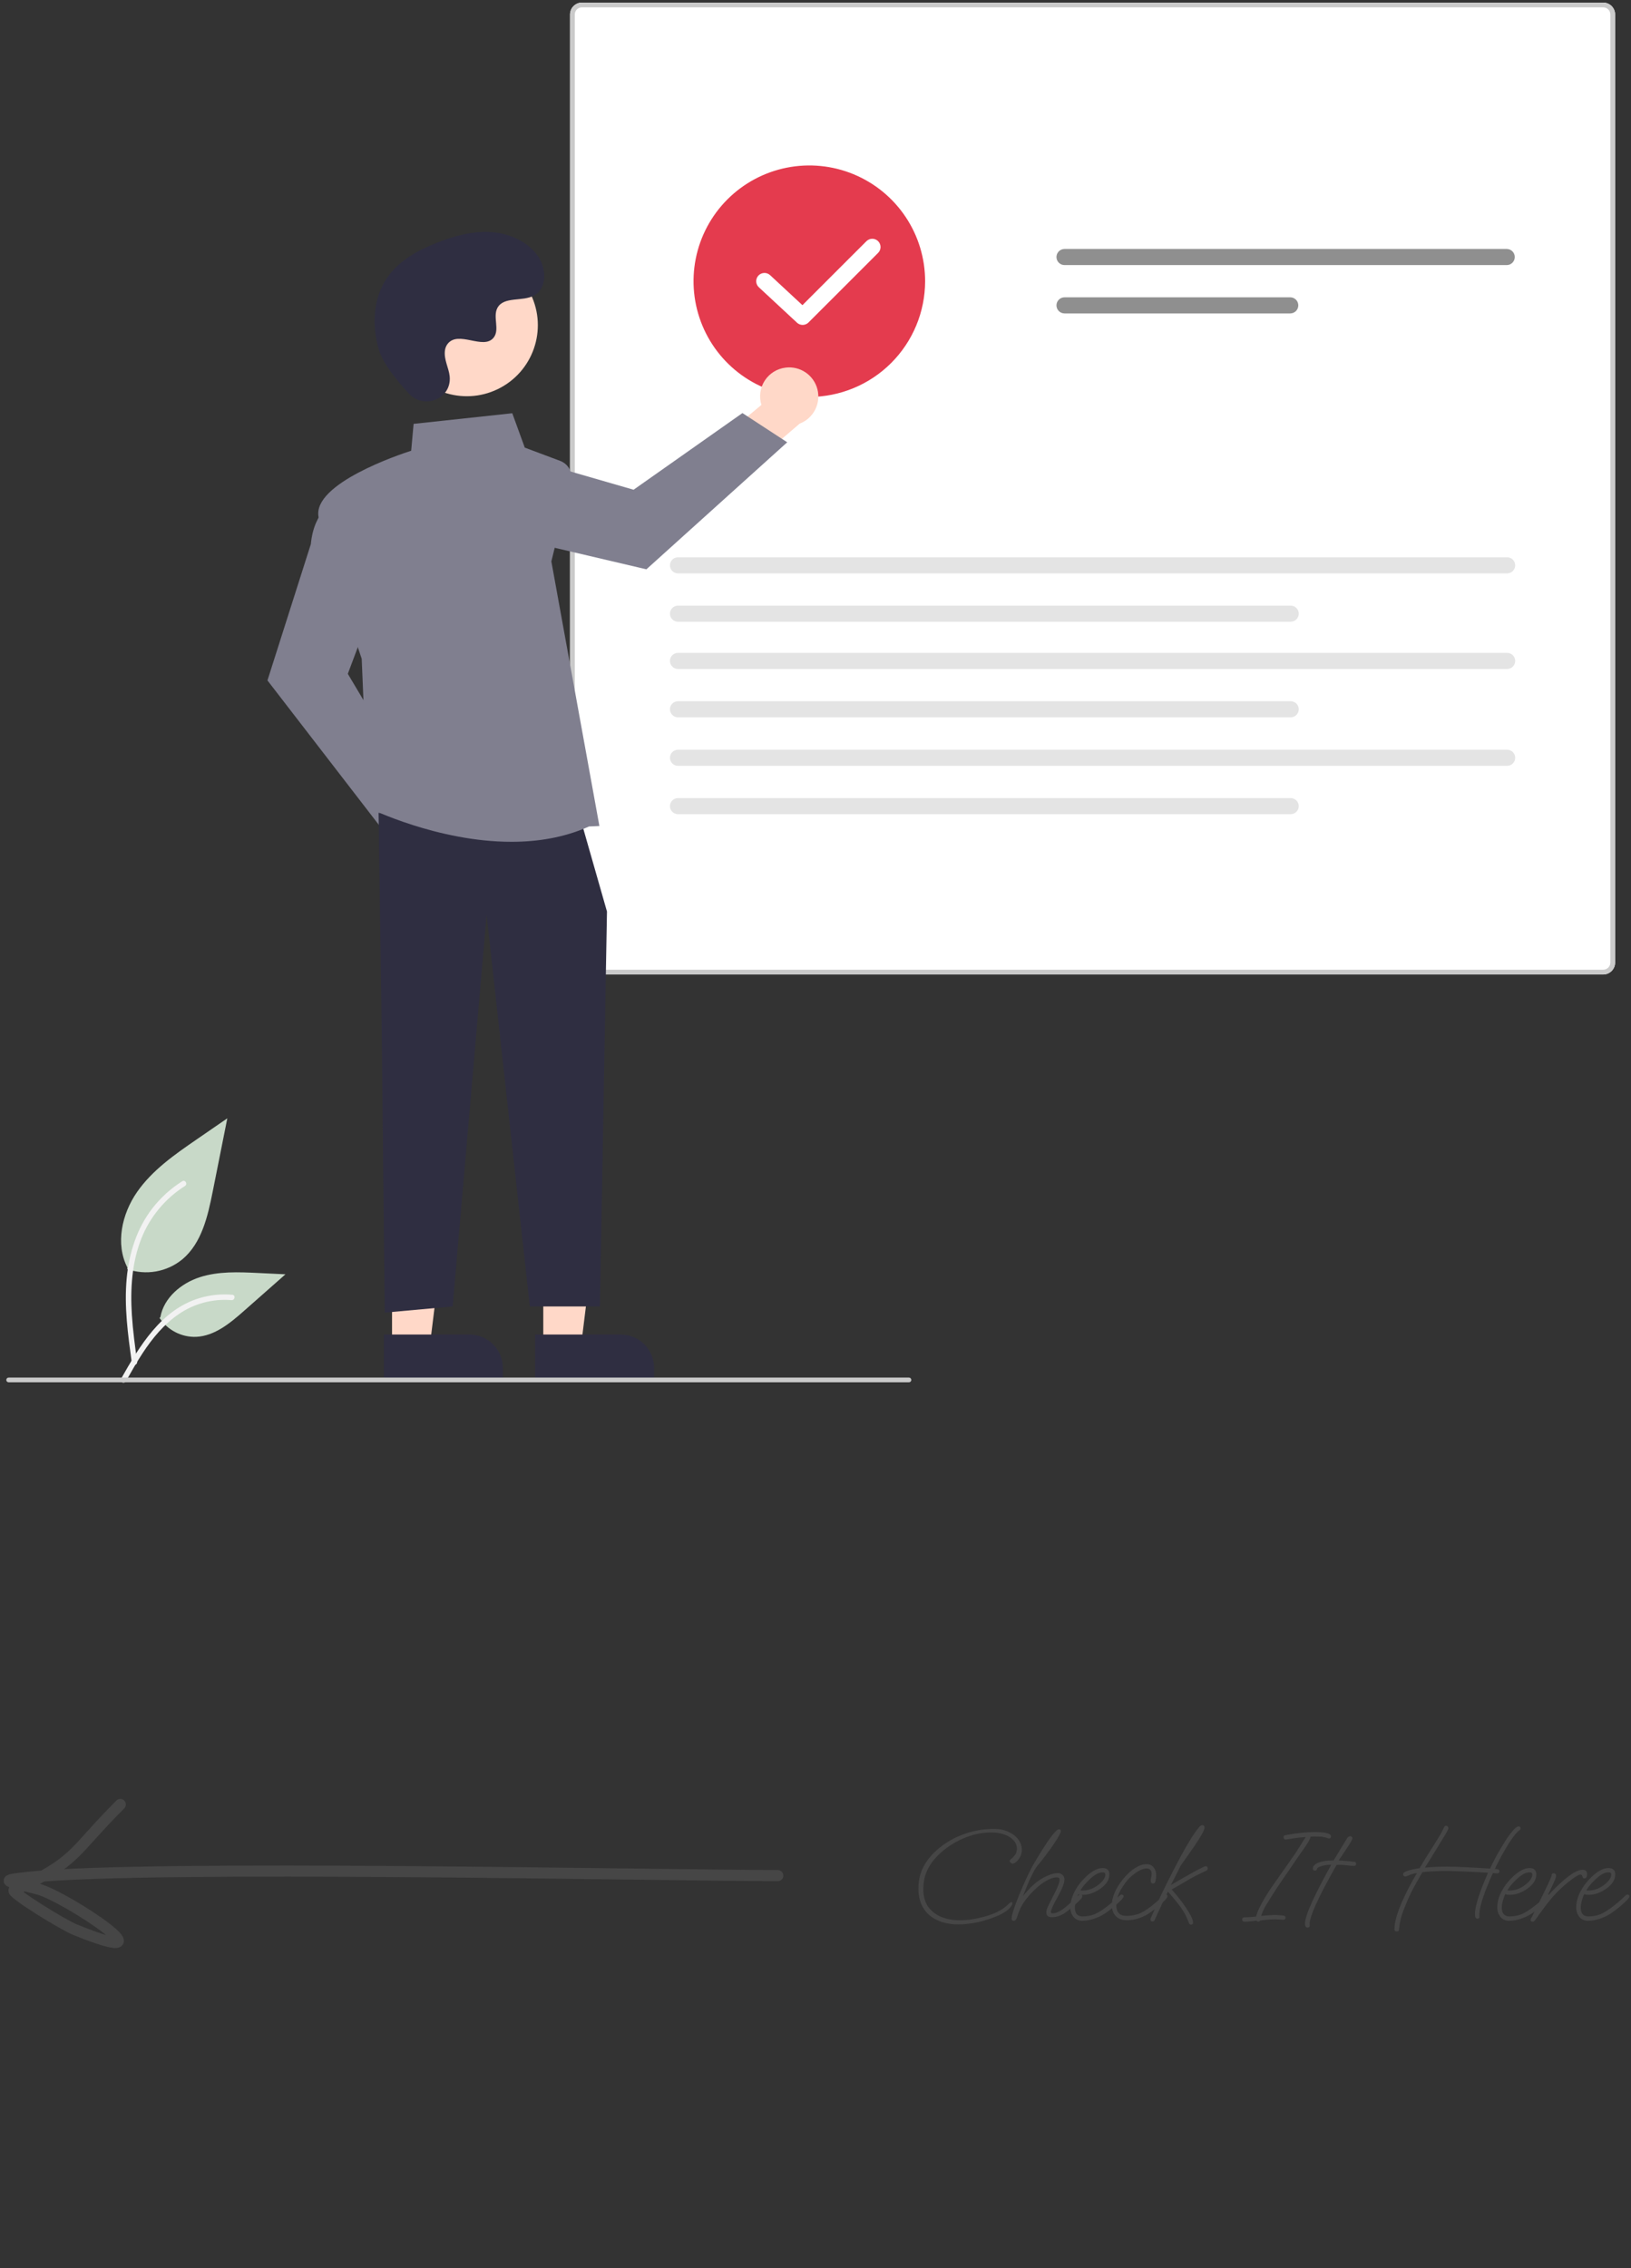 <svg width="441" height="613" viewBox="0 0 441 613" fill="none" xmlns="http://www.w3.org/2000/svg">
<rect x="0" y="0" width="441" height="613" fill="#333333" stroke="none"/>
<g clip-path="url(#clip0_666_118890)">
<path d="M34.366 343C36.873 343.881 39.564 344.101 42.18 343.641C44.797 343.18 47.251 342.054 49.306 340.371C54.538 335.982 56.179 328.754 57.514 322.059L61.462 302.257L53.196 307.944C47.251 312.034 41.172 316.256 37.057 322.18C32.941 328.104 31.145 336.192 34.451 342.603" fill="#C8D9C8"/>
<path d="M35.642 368.353C34.602 360.779 33.531 353.107 34.263 345.451C34.911 338.652 36.987 332.013 41.213 326.566C43.456 323.682 46.186 321.21 49.279 319.262C50.085 318.754 50.828 320.031 50.025 320.537C44.672 323.917 40.533 328.908 38.202 334.791C35.628 341.333 35.215 348.464 35.658 355.413C35.926 359.615 36.496 363.79 37.068 367.96C37.113 368.149 37.084 368.347 36.989 368.516C36.893 368.684 36.736 368.81 36.551 368.868C36.362 368.919 36.161 368.893 35.991 368.797C35.821 368.7 35.696 368.541 35.642 368.352L35.642 368.353Z" fill="#F2F2F2"/>
<path d="M43.131 356.2C44.206 357.833 45.683 359.162 47.421 360.058C49.16 360.955 51.099 361.389 53.054 361.319C58.079 361.081 62.266 357.578 66.035 354.251L77.186 344.414L69.806 344.061C64.499 343.807 59.055 343.568 54.001 345.206C48.946 346.843 44.284 350.777 43.36 356.005" fill="#C8D9C8"/>
<path d="M32.702 372.707C37.711 363.851 43.52 354.009 53.901 350.863C56.788 349.991 59.814 349.679 62.818 349.943C63.765 350.024 63.528 351.482 62.583 351.401C57.548 350.983 52.523 352.312 48.354 355.163C44.341 357.892 41.217 361.686 38.573 365.71C36.953 368.174 35.503 370.743 34.052 373.309C33.588 374.129 32.233 373.537 32.702 372.707Z" fill="#F2F2F2"/>
<path d="M433.491 263.379H157.341C156.491 263.378 155.675 263.039 155.073 262.438C154.471 261.837 154.133 261.022 154.132 260.172V3.909C154.133 3.059 154.471 2.244 155.073 1.642C155.675 1.041 156.491 0.703 157.341 0.702H433.491C434.342 0.703 435.158 1.041 435.76 1.642C436.361 2.244 436.7 3.059 436.701 3.909V260.171C436.7 261.021 436.362 261.837 435.76 262.438C435.158 263.039 434.342 263.378 433.491 263.379Z" fill="white"/>
<path d="M433.491 263.379H157.341C156.491 263.378 155.675 263.039 155.073 262.438C154.471 261.837 154.133 261.022 154.132 260.172V3.909C154.133 3.059 154.471 2.244 155.073 1.642C155.675 1.041 156.491 0.703 157.341 0.702H433.491C434.342 0.703 435.158 1.041 435.76 1.642C436.361 2.244 436.7 3.059 436.701 3.909V260.171C436.7 261.021 436.362 261.837 435.76 262.438C435.158 263.039 434.342 263.378 433.491 263.379ZM157.341 1.982C156.832 1.983 156.343 2.186 155.982 2.547C155.622 2.907 155.419 3.395 155.417 3.905V260.171C155.419 260.681 155.622 261.169 155.982 261.529C156.343 261.89 156.832 262.093 157.341 262.094H433.491C434.001 262.093 434.49 261.89 434.851 261.529C435.211 261.169 435.414 260.681 435.415 260.171V3.909C435.414 3.399 435.211 2.911 434.851 2.551C434.49 2.19 434.001 1.987 433.491 1.986L157.341 1.982Z" fill="#CACACA"/>
<path d="M287.828 67.292C287.25 67.293 286.697 67.523 286.289 67.931C285.881 68.34 285.652 68.893 285.652 69.47C285.652 70.047 285.881 70.6 286.289 71.008C286.697 71.416 287.25 71.646 287.828 71.647H407.397C407.974 71.646 408.527 71.416 408.935 71.008C409.343 70.6 409.572 70.047 409.572 69.47C409.572 68.893 409.343 68.34 408.935 67.931C408.527 67.523 407.974 67.293 407.397 67.292H287.828Z" fill="#8F8F8F"/>
<path d="M287.827 80.358C287.25 80.36 286.697 80.59 286.29 80.998C285.882 81.406 285.653 81.959 285.653 82.536C285.653 83.112 285.882 83.665 286.29 84.073C286.697 84.482 287.25 84.712 287.827 84.713H348.869C349.446 84.712 349.999 84.482 350.407 84.073C350.814 83.665 351.043 83.112 351.043 82.536C351.043 81.959 350.814 81.406 350.407 80.998C349.999 80.59 349.446 80.36 348.869 80.358H287.827Z" fill="#8F8F8F"/>
<path d="M183.32 150.622C182.743 150.623 182.19 150.853 181.783 151.261C181.375 151.67 181.146 152.223 181.146 152.799C181.146 153.376 181.375 153.929 181.783 154.337C182.19 154.745 182.743 154.975 183.32 154.977H407.513C408.09 154.975 408.642 154.745 409.05 154.337C409.457 153.929 409.686 153.376 409.686 152.799C409.686 152.223 409.457 151.67 409.05 151.261C408.642 150.853 408.09 150.623 407.513 150.622H183.32Z" fill="#E4E4E4"/>
<path d="M183.32 163.688C182.743 163.689 182.19 163.919 181.783 164.327C181.375 164.735 181.146 165.289 181.146 165.865C181.146 166.442 181.375 166.995 181.783 167.403C182.19 167.811 182.743 168.041 183.32 168.043H348.986C349.563 168.041 350.116 167.811 350.523 167.403C350.931 166.995 351.16 166.442 351.16 165.865C351.16 165.289 350.931 164.735 350.523 164.327C350.116 163.919 349.563 163.689 348.986 163.688H183.32Z" fill="#E4E4E4"/>
<path d="M183.32 176.458C182.743 176.459 182.19 176.689 181.783 177.097C181.375 177.506 181.146 178.059 181.146 178.635C181.146 179.212 181.375 179.765 181.783 180.173C182.19 180.581 182.743 180.811 183.32 180.813H407.513C408.09 180.811 408.642 180.581 409.05 180.173C409.457 179.765 409.686 179.212 409.686 178.635C409.686 178.059 409.457 177.506 409.05 177.097C408.642 176.689 408.09 176.459 407.513 176.458H183.32Z" fill="#E4E4E4"/>
<path d="M183.32 189.524C182.743 189.525 182.19 189.755 181.783 190.163C181.375 190.572 181.146 191.125 181.146 191.701C181.146 192.278 181.375 192.831 181.783 193.239C182.19 193.647 182.743 193.877 183.32 193.879H348.986C349.563 193.877 350.116 193.647 350.523 193.239C350.931 192.831 351.16 192.278 351.16 191.701C351.16 191.125 350.931 190.572 350.523 190.163C350.116 189.755 349.563 189.525 348.986 189.524H183.32Z" fill="#E4E4E4"/>
<path d="M183.32 202.634C182.743 202.636 182.19 202.866 181.783 203.274C181.375 203.682 181.146 204.235 181.146 204.812C181.146 205.388 181.375 205.941 181.783 206.349C182.19 206.758 182.743 206.988 183.32 206.989H407.513C408.09 206.988 408.642 206.758 409.05 206.349C409.457 205.941 409.686 205.388 409.686 204.812C409.686 204.235 409.457 203.682 409.05 203.274C408.642 202.866 408.09 202.636 407.513 202.634H183.32Z" fill="#E4E4E4"/>
<path d="M183.32 215.7C182.743 215.701 182.19 215.931 181.783 216.34C181.375 216.748 181.146 217.301 181.146 217.877C181.146 218.454 181.375 219.007 181.783 219.415C182.19 219.823 182.743 220.053 183.32 220.055H348.986C349.563 220.053 350.116 219.823 350.523 219.415C350.931 219.007 351.16 218.454 351.16 217.877C351.16 217.301 350.931 216.748 350.523 216.34C350.116 215.931 349.563 215.701 348.986 215.7H183.32Z" fill="#E4E4E4"/>
<path d="M218.831 107.286C212.639 107.286 206.586 105.452 201.437 102.014C196.289 98.577 192.276 93.691 189.907 87.975C187.537 82.258 186.917 75.968 188.125 69.9C189.333 63.831 192.315 58.257 196.693 53.882C201.071 49.507 206.65 46.527 212.723 45.32C218.796 44.113 225.09 44.732 230.811 47.1C236.532 49.468 241.421 53.478 244.861 58.622C248.301 63.767 250.137 69.815 250.137 76.003C250.128 84.297 246.827 92.248 240.958 98.113C235.088 103.978 227.131 107.277 218.831 107.286Z" fill="#E43B4E"/>
<path d="M123.797 225.573C123.743 224.431 123.439 223.315 122.906 222.303C122.374 221.291 121.626 220.408 120.715 219.717C119.804 219.025 118.753 218.541 117.634 218.3C116.516 218.058 115.359 218.065 114.243 218.318L103.895 203.746L93.499 207.87L108.402 228.244C108.953 230.088 110.162 231.666 111.799 232.68C113.437 233.693 115.389 234.071 117.287 233.741C119.185 233.412 120.895 232.399 122.095 230.893C123.295 229.387 123.901 227.494 123.797 225.573Z" fill="#A0616A"/>
<path d="M103.628 224.493L72.316 183.902L84.049 147.056C84.909 137.793 90.709 135.206 90.956 135.101L91.333 134.939L101.542 162.145L94.046 182.119L112.445 213.04L103.628 224.493Z" fill="#807F8F"/>
<path d="M212.37 99.365C211.235 99.507 210.145 99.896 209.176 100.505C208.208 101.113 207.385 101.927 206.765 102.888C206.146 103.849 205.745 104.934 205.59 106.066C205.435 107.199 205.531 108.352 205.871 109.443L192.131 120.88L197.049 130.918L216.225 114.496C218.023 113.804 219.504 112.478 220.388 110.768C221.273 109.058 221.499 107.084 221.023 105.219C220.548 103.354 219.405 101.728 217.81 100.649C216.215 99.57 214.279 99.113 212.37 99.365Z" fill="#FFD8C8"/>
<path d="M212.852 119.541L174.774 153.874L137.104 145.035C127.795 144.894 124.766 139.315 124.641 139.077L124.451 138.715L150.806 126.44L171.315 132.364L200.744 111.643L212.852 119.541Z" fill="#807F8F"/>
<path d="M146.894 363.618L157.125 363.617L161.991 324.184L146.892 324.185L146.894 363.618Z" fill="#FFD8C8"/>
<path d="M176.856 373.109L144.702 373.111L144.702 360.697L167.835 360.696C170.227 360.695 172.522 361.645 174.214 363.335C175.906 365.026 176.856 367.319 176.856 369.709L176.856 373.109Z" fill="#2F2E41"/>
<path d="M106.002 363.618L116.233 363.617L121.101 324.184L106.001 324.185L106.002 363.618Z" fill="#FFD8C8"/>
<path d="M135.965 373.109L103.811 373.111L103.81 360.697L126.943 360.696C128.128 360.695 129.301 360.929 130.396 361.382C131.49 361.834 132.485 362.498 133.322 363.335C134.16 364.172 134.824 365.166 135.278 366.26C135.731 367.353 135.965 368.526 135.965 369.709L135.965 373.109Z" fill="#2F2E41"/>
<path d="M102.364 219.683L103.199 278.055L104.034 354.773L122.392 353.105L131.572 247.202L143.256 353.105H162.209L164.118 246.368L157.442 223.019L102.364 219.683Z" fill="#2F2E41"/>
<path d="M138.298 227.522C118.322 227.523 99.934 218.489 99.686 218.365L99.48 218.262L97.803 178.061C97.317 176.64 87.745 148.609 86.124 139.699C84.482 130.672 108.287 122.75 111.178 121.824L111.834 114.562L138.511 111.69L141.892 120.981L151.463 124.567C152.548 124.974 153.446 125.765 153.987 126.789C154.527 127.813 154.673 129 154.397 130.124L149.078 151.74L162.069 223.254L159.272 223.375C152.568 226.4 145.332 227.521 138.298 227.522Z" fill="#807F8F"/>
<path d="M135.43 104.738C144.738 99.654 148.158 87.992 143.07 78.691C137.982 69.389 126.311 65.971 117.003 71.056C107.695 76.14 104.274 87.802 109.363 97.103C114.451 106.404 126.121 109.823 135.43 104.738Z" fill="#FFD8C8"/>
<path d="M110.659 106.478C114.32 110.374 121.118 108.282 121.595 102.959C121.632 102.546 121.63 102.13 121.587 101.717C121.341 99.36 119.978 97.219 120.304 94.729C120.378 94.11 120.609 93.519 120.975 93.014C123.892 89.111 130.739 94.76 133.492 91.226C135.18 89.06 133.196 85.648 134.492 83.227C136.201 80.031 141.265 81.607 144.441 79.857C147.974 77.91 147.763 72.493 145.437 69.198C142.601 65.179 137.627 63.035 132.716 62.726C127.805 62.417 122.927 63.744 118.342 65.529C113.132 67.558 107.966 70.362 104.76 74.939C100.861 80.506 100.486 87.99 102.436 94.499C103.622 98.459 107.67 103.296 110.659 106.478Z" fill="#2F2E41"/>
<path d="M245.768 373.604H2.34C2.171 373.604 2.008 373.537 1.888 373.417C1.768 373.297 1.701 373.135 1.701 372.965C1.701 372.796 1.768 372.634 1.888 372.514C2.008 372.394 2.171 372.327 2.34 372.327H245.768C245.937 372.327 246.1 372.394 246.22 372.514C246.339 372.634 246.407 372.796 246.407 372.965C246.407 373.135 246.339 373.297 246.22 373.417C246.1 373.537 245.937 373.604 245.768 373.604Z" fill="#CACACA"/>
<path d="M217.022 87.819C216.458 87.819 215.914 87.606 215.501 87.221L205.178 77.64C204.744 77.236 204.488 76.677 204.466 76.085C204.445 75.494 204.659 74.918 205.063 74.484C205.466 74.05 206.025 73.793 206.617 73.771C207.21 73.749 207.786 73.963 208.221 74.365L216.965 82.481L234.265 65.195C234.472 64.986 234.719 64.82 234.99 64.707C235.262 64.593 235.554 64.535 235.848 64.534C236.142 64.534 236.434 64.591 236.706 64.704C236.978 64.816 237.225 64.981 237.433 65.189C237.642 65.397 237.807 65.644 237.919 65.916C238.031 66.188 238.089 66.479 238.088 66.773C238.088 67.067 238.029 67.359 237.915 67.63C237.802 67.901 237.636 68.148 237.427 68.355L218.604 87.164C218.396 87.372 218.15 87.537 217.878 87.649C217.607 87.761 217.316 87.819 217.022 87.819Z" fill="white"/>
</g>
<path d="M210.298 506.939C177.277 506.88 41.382 503.974 8.447 507.322C-1.23 508.306 1.926 508.338 10.394 510.611C17.902 512.625 48.513 532.998 20.231 521.522C16.901 520.171 2.743 511.395 3.824 510.898C21.128 502.936 19.152 501.084 32.53 487.706" stroke="#464646" stroke-width="3" stroke-linecap="round"/>
<path d="M259.122 520.12C256.938 520.12 255.03 519.736 253.398 518.968C251.79 518.224 250.542 517.132 249.654 515.692C248.766 514.228 248.322 512.476 248.322 510.436C248.322 508.516 248.682 506.752 249.402 505.144C250.146 503.536 251.214 502.048 252.606 500.68C254.718 498.64 257.178 497.068 259.986 495.964C262.818 494.86 265.734 494.308 268.734 494.308C270.222 494.308 271.53 494.572 272.658 495.1C273.786 495.604 274.674 496.288 275.322 497.152C275.97 498.016 276.294 498.964 276.294 499.996C276.294 500.668 276.138 501.292 275.826 501.868C275.514 502.42 275.166 502.864 274.782 503.2C274.398 503.536 274.086 503.704 273.846 503.704C273.654 503.704 273.462 503.62 273.27 503.452C273.078 503.26 272.982 503.104 272.982 502.984C272.982 502.84 273.15 502.636 273.486 502.372C273.822 502.108 274.146 501.76 274.458 501.328C274.794 500.872 274.962 500.32 274.962 499.672C274.962 498.808 274.662 498.052 274.062 497.404C273.486 496.732 272.67 496.216 271.614 495.856C270.582 495.472 269.394 495.28 268.05 495.28C265.386 495.28 262.794 495.844 260.274 496.972C257.754 498.076 255.546 499.564 253.65 501.436C252.33 502.756 251.334 504.148 250.662 505.612C249.99 507.076 249.654 508.768 249.654 510.688C249.654 512.536 250.086 514.084 250.95 515.332C251.838 516.556 253.026 517.48 254.514 518.104C256.002 518.704 257.67 519.004 259.518 519.004C261.63 519.004 263.874 518.668 266.25 517.996C267.642 517.612 268.818 517.18 269.778 516.7C270.738 516.196 271.458 515.728 271.938 515.296C272.394 514.888 272.73 514.588 272.946 514.396C273.162 514.204 273.342 514.108 273.486 514.108C273.654 514.108 273.738 514.216 273.738 514.432C273.738 514.672 273.594 514.972 273.306 515.332C273.042 515.692 272.742 516.004 272.406 516.268C271.566 516.916 270.498 517.504 269.202 518.032C267.93 518.536 266.658 518.956 265.386 519.292C264.258 519.58 263.178 519.784 262.146 519.904C261.114 520.048 260.106 520.12 259.122 520.12ZM274.098 519.148C273.714 519.148 273.522 518.956 273.522 518.572C273.522 518.068 273.702 517.276 274.062 516.196C274.422 515.092 274.89 513.832 275.466 512.416C276.066 510.976 276.702 509.5 277.374 507.988C277.758 507.148 278.154 506.332 278.562 505.54C278.97 504.724 279.354 504.016 279.714 503.416C283.266 497.416 285.474 494.416 286.338 494.416C286.674 494.416 286.842 494.584 286.842 494.92C286.842 495.136 286.674 495.544 286.338 496.144C286.026 496.72 285.606 497.404 285.078 498.196C284.574 498.964 284.022 499.744 283.422 500.536C282.846 501.328 282.294 502.06 281.766 502.732C281.262 503.38 280.854 503.872 280.542 504.208C280.278 504.52 279.978 504.976 279.642 505.576C279.33 506.176 279.018 506.8 278.706 507.448C278.394 508.072 278.142 508.624 277.95 509.104L276.582 512.488C276.942 512.008 277.41 511.468 277.986 510.868C279.354 509.356 280.77 508.216 282.234 507.448C283.722 506.656 284.97 506.26 285.978 506.26C286.53 506.26 286.974 506.428 287.31 506.764C287.646 507.1 287.814 507.508 287.814 507.988C287.814 508.924 287.202 510.496 285.978 512.704C284.754 514.888 284.142 516.232 284.142 516.736C284.142 517 284.286 517.132 284.574 517.132C285.246 517.132 285.978 516.892 286.77 516.412C287.562 515.908 288.378 515.272 289.218 514.504C290.058 513.736 290.874 512.968 291.666 512.2C291.762 512.104 291.906 512.056 292.098 512.056C292.458 512.056 292.638 512.2 292.638 512.488C292.638 512.752 292.47 513.052 292.134 513.388C290.526 514.996 289.146 516.196 287.994 516.988C286.842 517.78 285.63 518.176 284.358 518.176C283.398 518.176 282.918 517.732 282.918 516.844C282.918 516.508 282.978 516.184 283.098 515.872C283.218 515.56 283.41 515.14 283.674 514.612L285.33 511.336C285.738 510.52 286.038 509.836 286.23 509.284C286.422 508.732 286.518 508.312 286.518 508.024C286.518 507.616 286.266 507.412 285.762 507.412C284.874 507.412 283.83 507.772 282.63 508.492C281.454 509.188 280.194 510.244 278.85 511.66C278.082 512.476 277.386 513.34 276.762 514.252C276.162 515.164 275.682 516.148 275.322 517.204L274.89 518.464C274.722 518.92 274.458 519.148 274.098 519.148ZM292.651 519.148C291.643 519.148 290.851 518.8 290.275 518.104C289.699 517.408 289.411 516.556 289.411 515.548C289.411 513.82 289.987 512.044 291.139 510.22C291.451 509.716 291.811 509.224 292.219 508.744C292.627 508.24 293.071 507.76 293.551 507.304C294.271 506.608 295.027 506.032 295.819 505.576C296.611 505.12 297.379 504.892 298.123 504.892C299.347 504.892 299.959 505.468 299.959 506.62C299.959 508.06 299.119 509.368 297.439 510.544C295.879 511.6 294.343 512.128 292.831 512.128C292.567 512.128 292.327 512.116 292.111 512.092C291.919 512.044 291.739 511.996 291.571 511.948C291.331 512.404 291.115 512.992 290.923 513.712C290.731 514.432 290.635 515.056 290.635 515.584C290.635 517.168 291.331 517.96 292.723 517.96C293.851 517.96 294.919 517.768 295.927 517.384C296.935 516.976 298.135 516.22 299.527 515.116C300.391 514.444 301.039 513.904 301.471 513.496C301.903 513.088 302.371 512.656 302.875 512.2C303.019 512.104 303.151 512.056 303.271 512.056C303.391 512.056 303.511 512.092 303.631 512.164C303.751 512.236 303.811 512.344 303.811 512.488C303.811 512.752 303.571 513.124 303.091 513.604C302.683 513.988 302.251 514.396 301.795 514.828C301.339 515.236 300.619 515.812 299.635 516.556C298.579 517.372 297.427 518.008 296.179 518.464C294.931 518.92 293.755 519.148 292.651 519.148ZM292.615 510.976C293.383 510.976 294.115 510.856 294.811 510.616C295.507 510.376 296.167 510.028 296.791 509.572C298.183 508.54 298.879 507.568 298.879 506.656C298.879 506.248 298.627 506.044 298.123 506.044C297.163 506.044 296.047 506.632 294.775 507.808C294.151 508.384 293.635 508.912 293.227 509.392C292.843 509.848 292.483 510.352 292.147 510.904C292.291 510.952 292.447 510.976 292.615 510.976ZM304.695 519.004C303.423 519.004 302.427 518.632 301.707 517.888C300.987 517.144 300.627 516.148 300.627 514.9C300.627 512.74 301.647 510.388 303.687 507.844C304.743 506.548 305.811 505.564 306.891 504.892C307.995 504.196 309.027 503.848 309.987 503.848C310.827 503.848 311.475 504.136 311.931 504.712C312.387 505.288 312.615 506.008 312.615 506.872C312.615 507.4 312.543 507.94 312.399 508.492C312.303 508.876 312.111 509.068 311.823 509.068C311.367 509.068 311.139 508.816 311.139 508.312C311.139 508.096 311.175 507.82 311.247 507.484C311.343 507.124 311.391 506.776 311.391 506.44C311.391 505.48 310.923 505 309.987 505C309.483 505 308.871 505.18 308.151 505.54C307.455 505.9 306.759 506.38 306.063 506.98C305.367 507.556 304.755 508.216 304.227 508.96C302.619 511.144 301.815 513.1 301.815 514.828C301.815 516.82 302.715 517.816 304.515 517.816C305.643 517.816 306.723 517.648 307.755 517.312C308.787 516.952 309.999 516.22 311.391 515.116C312.255 514.444 312.903 513.904 313.335 513.496C313.767 513.088 314.235 512.656 314.739 512.2C314.883 512.104 315.015 512.056 315.135 512.056C315.255 512.056 315.375 512.092 315.495 512.164C315.615 512.236 315.675 512.344 315.675 512.488C315.675 512.752 315.435 513.124 314.955 513.604C314.547 513.988 314.115 514.396 313.659 514.828C313.203 515.236 312.483 515.812 311.499 516.556C310.443 517.372 309.315 517.984 308.115 518.392C306.939 518.8 305.799 519.004 304.695 519.004ZM322.014 520.192C321.774 520.192 321.594 520.048 321.474 519.76L320.97 518.536C320.442 517.264 319.686 516.004 318.702 514.756C317.718 513.484 316.746 512.32 315.786 511.264C315.258 512.344 314.79 513.316 314.382 514.18C313.974 515.044 313.602 515.86 313.266 516.628C312.93 517.372 312.57 518.152 312.186 518.968C312.09 519.208 311.922 519.328 311.682 519.328C311.274 519.328 311.07 519.16 311.07 518.824C311.07 518.68 311.118 518.5 311.214 518.284C311.334 518.044 311.442 517.804 311.538 517.564C312.162 516.052 312.966 514.252 313.95 512.164C314.958 510.076 316.098 507.796 317.37 505.324C319.794 500.596 321.738 497.212 323.202 495.172C323.538 494.692 323.862 494.26 324.174 493.876C324.51 493.492 324.798 493.3 325.038 493.3C325.47 493.3 325.686 493.528 325.686 493.984C325.686 494.608 324.774 496.264 322.95 498.952C322.806 499.168 322.554 499.528 322.194 500.032C321.834 500.536 321.45 501.088 321.042 501.688C320.634 502.264 320.25 502.804 319.89 503.308C319.554 503.788 319.326 504.124 319.206 504.316L316.614 509.464C322.422 506.08 325.542 504.388 325.974 504.388C326.358 504.388 326.55 504.604 326.55 505.036C326.55 505.3 326.406 505.492 326.118 505.612C325.062 506.116 324.222 506.524 323.598 506.836C322.998 507.148 322.386 507.472 321.762 507.808C321.234 508.144 320.55 508.552 319.71 509.032C318.894 509.512 317.922 510.064 316.794 510.688C317.37 511.312 317.994 512.044 318.666 512.884C319.338 513.7 319.962 514.552 320.538 515.44C321.138 516.304 321.63 517.108 322.014 517.852C322.398 518.596 322.59 519.196 322.59 519.652C322.59 520.012 322.398 520.192 322.014 520.192ZM336.477 519.4C336.069 519.4 335.865 519.196 335.865 518.788C335.865 518.404 336.093 518.212 336.549 518.212C336.957 518.212 337.461 518.188 338.061 518.14C338.661 518.068 339.189 518.02 339.645 517.996C339.717 517.54 339.957 516.868 340.365 515.98C340.773 515.092 341.313 514.084 341.985 512.956C342.657 511.828 343.413 510.664 344.253 509.464L350.265 500.896C350.529 500.488 350.889 499.924 351.345 499.204C351.825 498.46 352.389 497.56 353.037 496.504C352.317 496.552 351.657 496.612 351.057 496.684C350.481 496.756 349.965 496.828 349.509 496.9C348.837 496.996 348.393 497.068 348.177 497.116C347.961 497.164 347.793 497.188 347.673 497.188C347.265 497.188 347.061 496.96 347.061 496.504C347.061 496.24 347.229 496.072 347.565 496C348.981 495.736 350.361 495.532 351.705 495.388C353.073 495.244 354.417 495.172 355.737 495.172C357.033 495.172 358.089 495.28 358.905 495.496C359.289 495.616 359.541 495.736 359.661 495.856C359.805 495.976 359.877 496.132 359.877 496.324C359.877 496.708 359.697 496.9 359.337 496.9C359.217 496.9 359.049 496.852 358.833 496.756C358.617 496.66 358.281 496.576 357.825 496.504C357.393 496.408 356.733 496.36 355.845 496.36C355.509 496.36 355.209 496.36 354.945 496.36C354.705 496.36 354.501 496.372 354.333 496.396C354.309 496.9 353.853 497.788 352.965 499.06L351.165 501.616L346.557 508.348C345.693 509.596 344.901 510.796 344.181 511.948C343.461 513.1 342.789 514.18 342.165 515.188C341.805 515.788 341.409 516.664 340.977 517.816C341.889 517.72 342.645 517.66 343.245 517.636C343.845 517.588 344.277 517.564 344.541 517.564C345.069 517.564 345.537 517.588 345.945 517.636C346.377 517.66 346.749 517.696 347.061 517.744C347.421 517.816 347.601 517.996 347.601 518.284C347.601 518.668 347.385 518.86 346.953 518.86C346.665 518.86 346.293 518.836 345.837 518.788C345.405 518.764 345.021 518.752 344.685 518.752C343.605 518.752 342.285 518.86 340.725 519.076C340.605 519.268 340.437 519.364 340.221 519.364C340.029 519.364 339.885 519.28 339.789 519.112C339.069 519.208 338.433 519.28 337.881 519.328C337.329 519.376 336.861 519.4 336.477 519.4ZM353.536 520.984C353.08 520.984 352.852 520.624 352.852 519.904C352.852 518.848 353.44 517 354.616 514.36C355.816 511.72 357.592 508.264 359.944 503.992C359.032 503.992 358.168 504.112 357.352 504.352C356.56 504.568 356.14 504.844 356.092 505.18C356.068 505.276 356.008 505.372 355.912 505.468C355.84 505.54 355.72 505.576 355.552 505.576C355.168 505.576 354.976 505.384 354.976 505C354.976 504.376 355.468 503.86 356.452 503.452C357.436 503.044 358.816 502.84 360.592 502.84L363.076 498.736C363.244 498.472 363.424 498.184 363.616 497.872C363.808 497.536 364.024 497.176 364.264 496.792C364.504 496.456 364.78 496.288 365.092 496.288C365.284 496.288 365.428 496.348 365.524 496.468C365.62 496.564 365.668 496.672 365.668 496.792C365.668 497.152 365.14 498.112 364.084 499.672C362.764 501.616 362.056 502.672 361.96 502.84C362.32 502.84 362.86 502.876 363.58 502.948C364.3 502.996 365.152 503.08 366.136 503.2C366.496 503.224 366.676 503.404 366.676 503.74C366.676 504.124 366.46 504.316 366.028 504.316C365.86 504.316 365.524 504.292 365.02 504.244C364.516 504.172 363.976 504.112 363.4 504.064C362.824 504.016 362.332 504.004 361.924 504.028L361.384 504.064C356.512 512.632 354.088 517.96 354.112 520.048L354.148 520.336V520.408C354.148 520.792 353.944 520.984 353.536 520.984ZM377.724 522.028C377.268 522.028 377.04 521.824 377.04 521.416C377.04 518.584 378.696 514.168 382.008 508.168C382.248 507.736 382.62 507.1 383.124 506.26C382.308 506.356 381.624 506.536 381.072 506.8C380.544 507.04 380.196 507.16 380.028 507.16C379.596 507.16 379.38 506.956 379.38 506.548C379.38 505.924 380.868 505.384 383.844 504.928C384.252 504.232 384.768 503.368 385.392 502.336C386.04 501.304 386.808 500.092 387.696 498.7C388.344 497.668 388.896 496.768 389.352 496C389.808 495.208 390.18 494.488 390.468 493.84C390.564 493.6 390.72 493.48 390.936 493.48C391.392 493.48 391.62 493.72 391.62 494.2C391.62 494.368 391.332 494.932 390.756 495.892C390.204 496.828 389.328 498.268 388.128 500.212L385.284 504.784C386.196 504.688 387.156 504.616 388.164 504.568C389.172 504.52 390.204 504.496 391.26 504.496C393.372 504.496 397.248 504.676 402.888 505.036C403.368 504.004 403.872 502.996 404.4 502.012C404.952 501.004 405.528 500.008 406.128 499.024C406.992 497.56 407.748 496.42 408.396 495.604C409.044 494.764 409.524 494.224 409.836 493.984C410.148 493.744 410.4 493.624 410.592 493.624C410.952 493.624 411.132 493.816 411.132 494.2C411.132 494.392 411.024 494.56 410.808 494.704C410.376 495.016 409.848 495.58 409.224 496.396C408.6 497.212 407.904 498.28 407.136 499.6C405.984 501.544 405 503.392 404.184 505.144C405.024 505.144 405.444 505.348 405.444 505.756C405.444 505.924 405.384 506.068 405.264 506.188C405.144 506.308 404.964 506.356 404.724 506.332L403.644 506.26C401.22 511.66 400.008 515.356 400.008 517.348V518.14C400.008 518.428 399.804 518.572 399.396 518.572C399.012 518.572 398.82 518.152 398.82 517.312C398.82 515.2 399.996 511.48 402.348 506.152C399.42 505.984 397.008 505.864 395.112 505.792C393.24 505.72 391.884 505.684 391.044 505.684C388.692 505.684 386.544 505.792 384.6 506.008L383.052 508.708C381.876 510.796 380.952 512.668 380.28 514.324C379.608 515.956 379.152 517.18 378.912 517.996C378.672 518.932 378.516 519.652 378.444 520.156C378.372 520.66 378.312 521.128 378.264 521.56C378.24 521.872 378.06 522.028 377.724 522.028ZM408.083 519.148C407.075 519.148 406.283 518.8 405.707 518.104C405.131 517.408 404.843 516.556 404.843 515.548C404.843 513.82 405.419 512.044 406.571 510.22C406.883 509.716 407.243 509.224 407.651 508.744C408.059 508.24 408.503 507.76 408.983 507.304C409.703 506.608 410.459 506.032 411.251 505.576C412.043 505.12 412.811 504.892 413.555 504.892C414.779 504.892 415.391 505.468 415.391 506.62C415.391 508.06 414.551 509.368 412.871 510.544C411.311 511.6 409.775 512.128 408.263 512.128C407.999 512.128 407.759 512.116 407.543 512.092C407.351 512.044 407.171 511.996 407.003 511.948C406.763 512.404 406.547 512.992 406.355 513.712C406.163 514.432 406.067 515.056 406.067 515.584C406.067 517.168 406.763 517.96 408.155 517.96C409.283 517.96 410.351 517.768 411.359 517.384C412.367 516.976 413.567 516.22 414.959 515.116C415.823 514.444 416.471 513.904 416.903 513.496C417.335 513.088 417.803 512.656 418.307 512.2C418.451 512.104 418.583 512.056 418.703 512.056C418.823 512.056 418.943 512.092 419.063 512.164C419.183 512.236 419.243 512.344 419.243 512.488C419.243 512.752 419.003 513.124 418.523 513.604C418.115 513.988 417.683 514.396 417.227 514.828C416.771 515.236 416.051 515.812 415.067 516.556C414.011 517.372 412.859 518.008 411.611 518.464C410.363 518.92 409.187 519.148 408.083 519.148ZM408.047 510.976C408.815 510.976 409.547 510.856 410.243 510.616C410.939 510.376 411.599 510.028 412.223 509.572C413.615 508.54 414.311 507.568 414.311 506.656C414.311 506.248 414.059 506.044 413.555 506.044C412.595 506.044 411.479 506.632 410.207 507.808C409.583 508.384 409.067 508.912 408.659 509.392C408.275 509.848 407.915 510.352 407.579 510.904C407.723 510.952 407.879 510.976 408.047 510.976ZM414.439 519.4C414.055 519.4 413.863 519.244 413.863 518.932C413.863 518.788 413.899 518.644 413.971 518.5C414.067 518.356 414.139 518.236 414.187 518.14L417.463 511.516C418.855 508.684 419.551 507.112 419.551 506.8C419.551 506.464 419.719 506.296 420.055 506.296C420.511 506.296 420.739 506.524 420.739 506.98C420.739 507.22 420.631 507.604 420.415 508.132C420.199 508.66 419.923 509.272 419.587 509.968C419.011 511.216 418.531 512.176 418.147 512.848C418.867 512.008 419.599 511.216 420.343 510.472C421.087 509.728 421.843 509.02 422.611 508.348C424.891 506.356 426.643 505.36 427.867 505.36C428.707 505.36 429.127 505.756 429.127 506.548C429.127 507.316 428.875 507.7 428.371 507.7C428.131 507.7 427.951 507.496 427.831 507.088C427.759 506.8 427.591 506.656 427.327 506.656C426.919 506.656 426.127 507.1 424.951 507.988C423.655 508.948 422.347 510.088 421.027 511.408C419.731 512.728 418.351 514.408 416.887 516.448L415.087 518.968C414.991 519.088 414.895 519.184 414.799 519.256C414.727 519.352 414.607 519.4 414.439 519.4ZM429.425 519.148C428.417 519.148 427.625 518.8 427.049 518.104C426.473 517.408 426.185 516.556 426.185 515.548C426.185 513.82 426.761 512.044 427.913 510.22C428.225 509.716 428.585 509.224 428.993 508.744C429.401 508.24 429.845 507.76 430.325 507.304C431.045 506.608 431.801 506.032 432.593 505.576C433.385 505.12 434.153 504.892 434.897 504.892C436.121 504.892 436.733 505.468 436.733 506.62C436.733 508.06 435.893 509.368 434.213 510.544C432.653 511.6 431.117 512.128 429.605 512.128C429.341 512.128 429.101 512.116 428.885 512.092C428.693 512.044 428.513 511.996 428.345 511.948C428.105 512.404 427.889 512.992 427.697 513.712C427.505 514.432 427.409 515.056 427.409 515.584C427.409 517.168 428.105 517.96 429.497 517.96C430.625 517.96 431.693 517.768 432.701 517.384C433.709 516.976 434.909 516.22 436.301 515.116C437.165 514.444 437.813 513.904 438.245 513.496C438.677 513.088 439.145 512.656 439.649 512.2C439.793 512.104 439.925 512.056 440.045 512.056C440.165 512.056 440.285 512.092 440.405 512.164C440.525 512.236 440.585 512.344 440.585 512.488C440.585 512.752 440.345 513.124 439.865 513.604C439.457 513.988 439.025 514.396 438.569 514.828C438.113 515.236 437.393 515.812 436.409 516.556C435.353 517.372 434.201 518.008 432.953 518.464C431.705 518.92 430.529 519.148 429.425 519.148ZM429.389 510.976C430.157 510.976 430.889 510.856 431.585 510.616C432.281 510.376 432.941 510.028 433.565 509.572C434.957 508.54 435.653 507.568 435.653 506.656C435.653 506.248 435.401 506.044 434.897 506.044C433.937 506.044 432.821 506.632 431.549 507.808C430.925 508.384 430.409 508.912 430.001 509.392C429.617 509.848 429.257 510.352 428.921 510.904C429.065 510.952 429.221 510.976 429.389 510.976Z" fill="#464646"/>
<defs>
<clipPath id="clip0_666_118890">
<rect width="435" height="373" fill="white" transform="translate(1.701 0.702)"/>
</clipPath>
</defs>
</svg>

